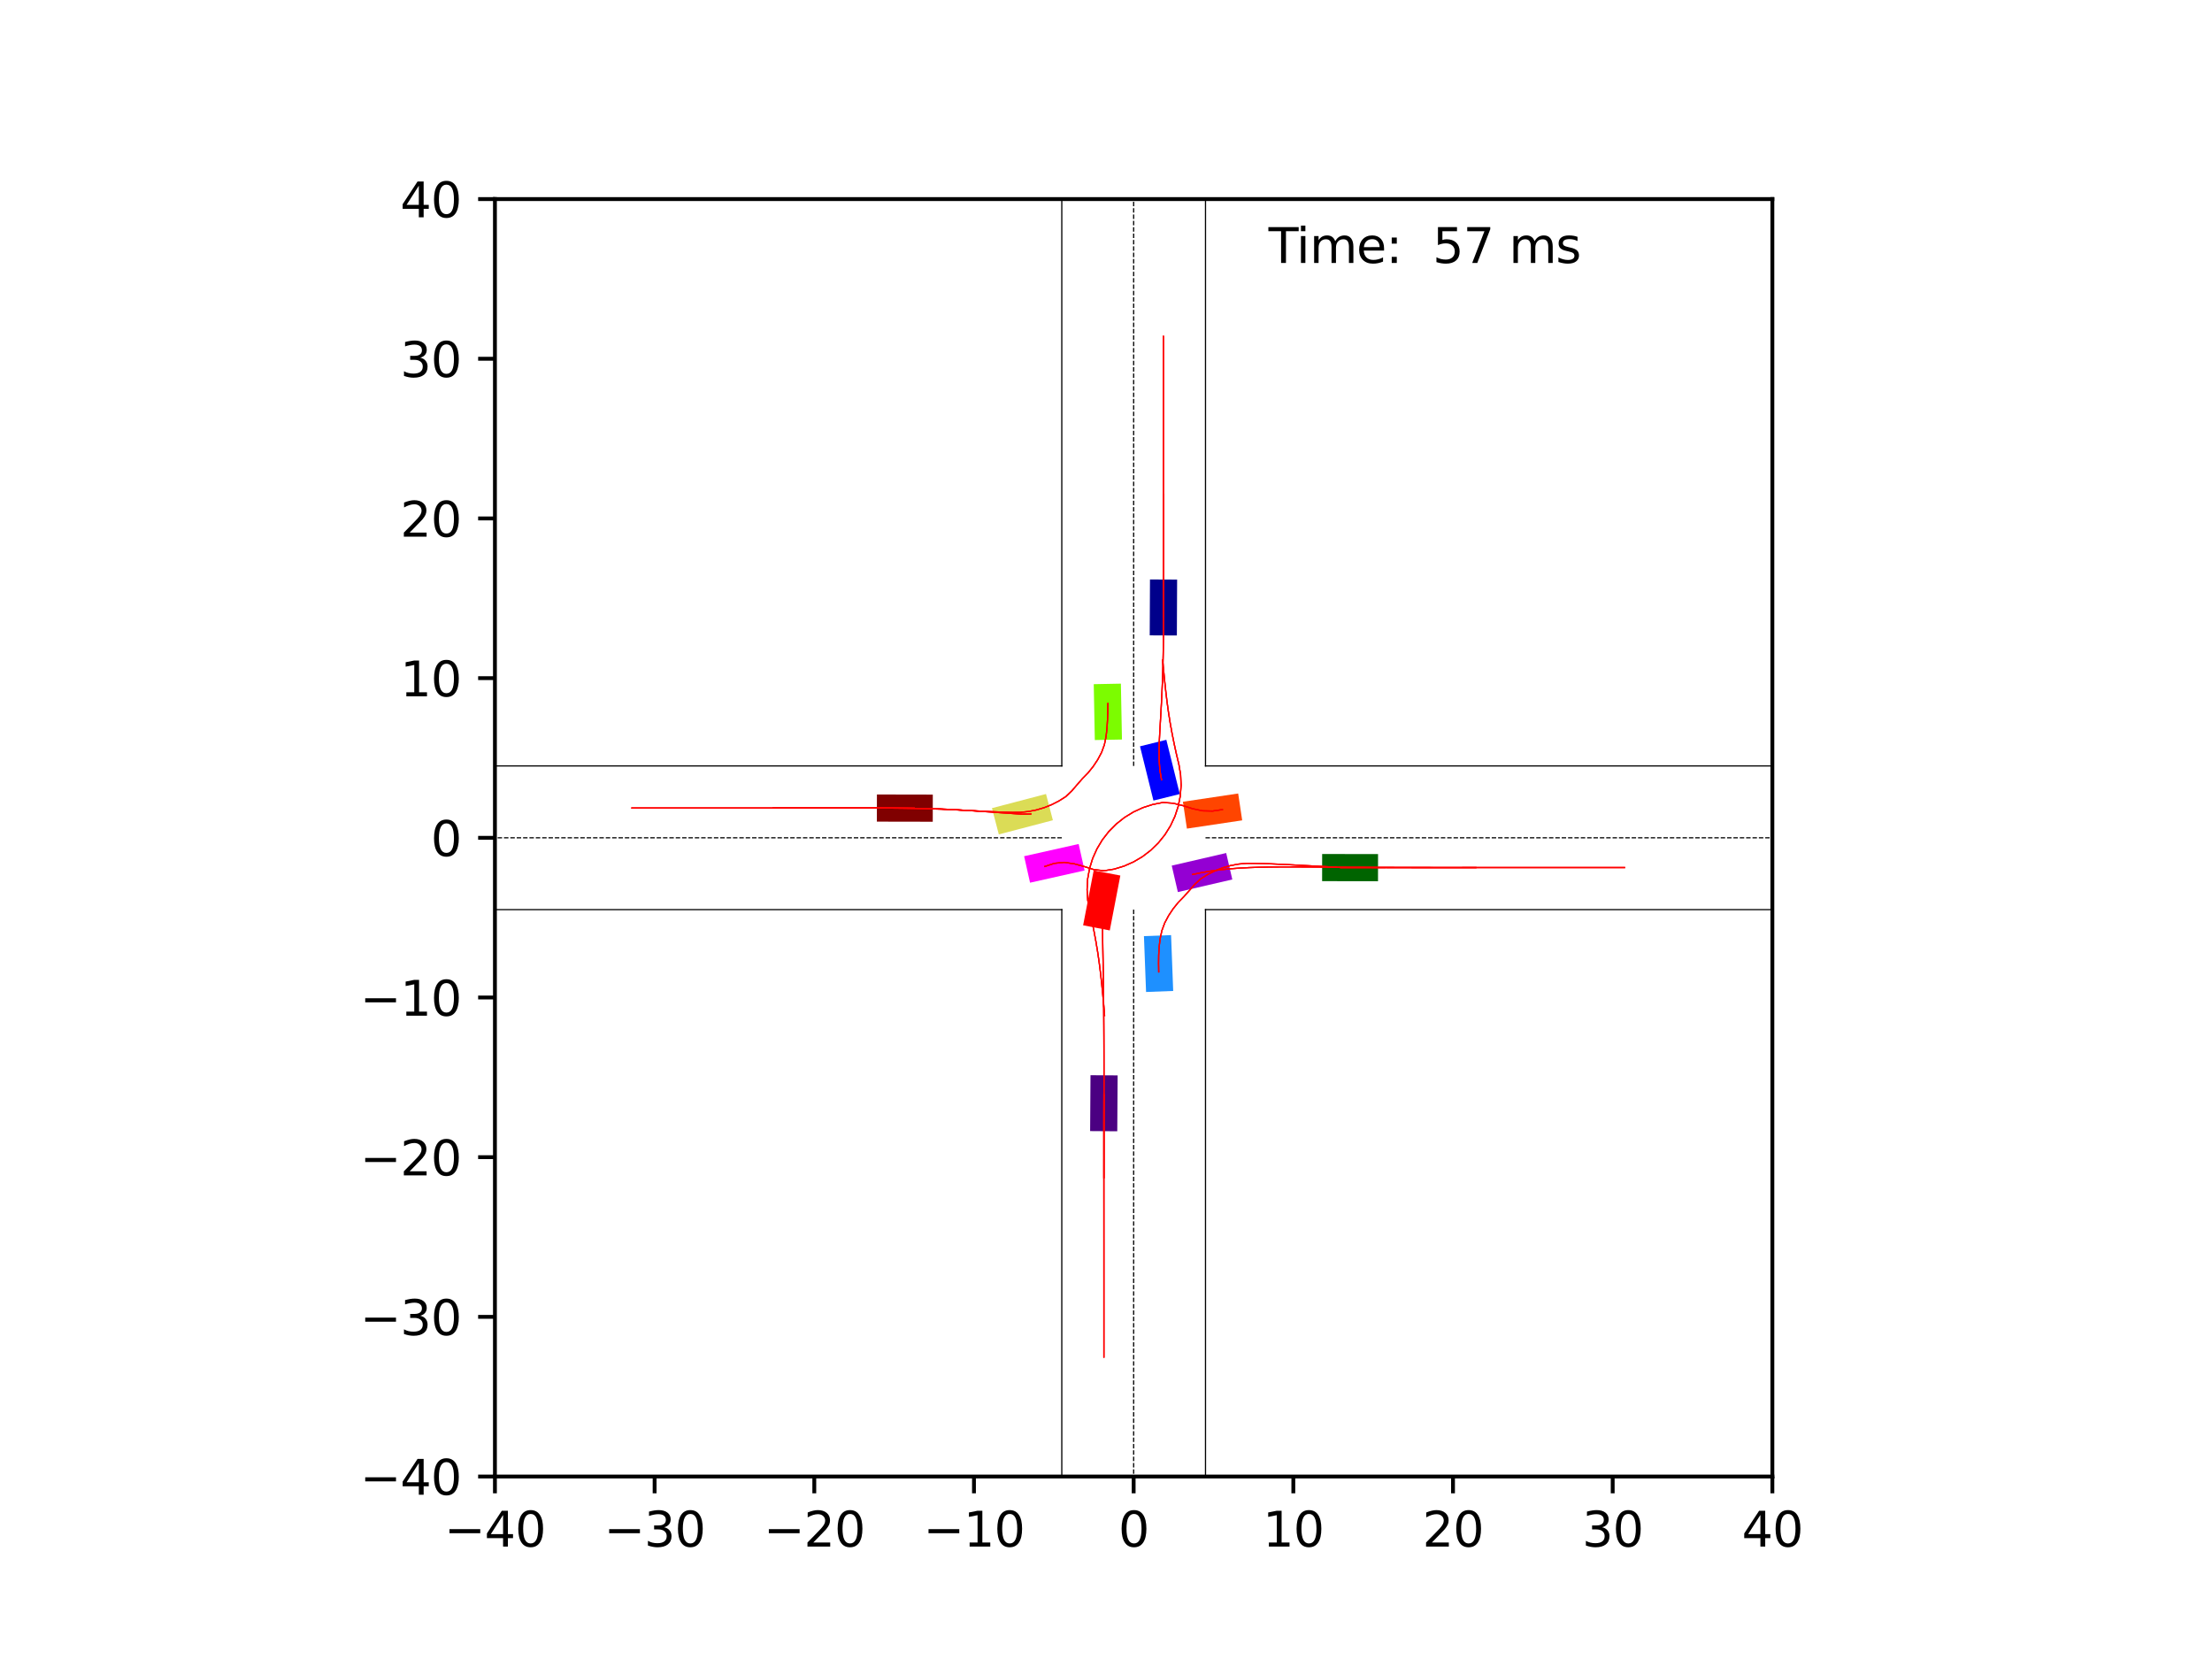 <?xml version="1.0" encoding="utf-8" standalone="no"?>
<!DOCTYPE svg PUBLIC "-//W3C//DTD SVG 1.1//EN"
  "http://www.w3.org/Graphics/SVG/1.1/DTD/svg11.dtd">
<svg xmlns:xlink="http://www.w3.org/1999/xlink" width="460.8pt" height="345.6pt" viewBox="0 0 460.8 345.6" xmlns="http://www.w3.org/2000/svg" version="1.1">
 <defs>
  <style type="text/css">*{stroke-linejoin: round; stroke-linecap: butt}</style>
 </defs>
 <g id="figure_1">
  <g id="patch_1">
   <path d="M 0 345.6 
L 460.8 345.6 
L 460.8 0 
L 0 0 
z
" style="fill: #ffffff"/>
  </g>
  <g id="axes_1">
   <g id="patch_2">
    <path d="M 103.104 307.584 
L 369.216 307.584 
L 369.216 41.472 
L 103.104 41.472 
z
" style="fill: #ffffff"/>
   </g>
   <g id="patch_3">
    <path d="M 245.163 132.383 
L 245.216 120.741 
L 239.561 120.715 
L 239.508 132.357 
z
" clip-path="url(#pea84154cb0)" style="fill: #00008b"/>
   </g>
   <g id="patch_4">
    <path d="M 194.32 165.528 
L 182.678 165.506 
L 182.667 171.161 
L 194.309 171.183 
z
" clip-path="url(#pea84154cb0)" style="fill: #800000"/>
   </g>
   <g id="patch_5">
    <path d="M 275.42 183.56 
L 287.063 183.577 
L 287.071 177.922 
L 275.429 177.905 
z
" clip-path="url(#pea84154cb0)" style="fill: #006400"/>
   </g>
   <g id="patch_6">
    <path d="M 227.171 223.984 
L 227.092 235.626 
L 232.747 235.664 
L 232.826 224.022 
z
" clip-path="url(#pea84154cb0)" style="fill: #4b0082"/>
   </g>
   <g id="patch_7">
    <path d="M 245.771 165.414 
L 242.971 154.113 
L 237.482 155.473 
L 240.282 166.774 
z
" clip-path="url(#pea84154cb0)" style="fill: #0000ff"/>
   </g>
   <g id="patch_8">
    <path d="M 227.835 181.324 
L 225.635 192.756 
L 231.188 193.825 
L 233.388 182.392 
z
" clip-path="url(#pea84154cb0)" style="fill: #ff0000"/>
   </g>
   <g id="patch_9">
    <path d="M 217.902 165.402 
L 206.64 168.352 
L 208.073 173.823 
L 219.336 170.872 
z
" clip-path="url(#pea84154cb0)" style="fill: #dbdc56"/>
   </g>
   <g id="patch_10">
    <path d="M 245.369 185.834 
L 256.712 183.209 
L 255.437 177.7 
L 244.094 180.324 
z
" clip-path="url(#pea84154cb0)" style="fill: #9400d3"/>
   </g>
   <g id="patch_11">
    <path d="M 244.398 206.433 
L 243.956 194.799 
L 238.305 195.013 
L 238.747 206.647 
z
" clip-path="url(#pea84154cb0)" style="fill: #1e90ff"/>
   </g>
   <g id="patch_12">
    <path d="M 257.935 165.3 
L 246.42 167.023 
L 247.257 172.615 
L 258.771 170.892 
z
" clip-path="url(#pea84154cb0)" style="fill: #ff4500"/>
   </g>
   <g id="patch_13">
    <path d="M 227.846 142.526 
L 228.072 154.166 
L 233.726 154.056 
L 233.5 142.416 
z
" clip-path="url(#pea84154cb0)" style="fill: #7cfc00"/>
   </g>
   <g id="patch_14">
    <path d="M 214.579 183.882 
L 225.939 181.336 
L 224.702 175.818 
L 213.342 178.364 
z
" clip-path="url(#pea84154cb0)" style="fill: #ff00ff"/>
   </g>
   <g id="matplotlib.axis_1">
    <g id="xtick_1">
     <g id="line2d_1">
      <defs>
       <path id="ma7b3a22cb3" d="M 0 0 
L 0 3.5 
" style="stroke: #000000; stroke-width: 0.8"/>
      </defs>
      <g>
       <use xlink:href="#ma7b3a22cb3" x="103.104" y="307.584" style="stroke: #000000; stroke-width: 0.8"/>
      </g>
     </g>
     <g id="text_1">
      <!-- −40 -->
      <g transform="translate(92.552 322.182) scale(0.1 -0.1)">
       <defs>
        <path id="DejaVuSans-2212" d="M 678 2272 
L 4684 2272 
L 4684 1741 
L 678 1741 
L 678 2272 
z
" transform="scale(0.016)"/>
        <path id="DejaVuSans-34" d="M 2419 4116 
L 825 1625 
L 2419 1625 
L 2419 4116 
z
M 2253 4666 
L 3047 4666 
L 3047 1625 
L 3713 1625 
L 3713 1100 
L 3047 1100 
L 3047 0 
L 2419 0 
L 2419 1100 
L 313 1100 
L 313 1709 
L 2253 4666 
z
" transform="scale(0.016)"/>
        <path id="DejaVuSans-30" d="M 2034 4250 
Q 1547 4250 1301 3770 
Q 1056 3291 1056 2328 
Q 1056 1369 1301 889 
Q 1547 409 2034 409 
Q 2525 409 2770 889 
Q 3016 1369 3016 2328 
Q 3016 3291 2770 3770 
Q 2525 4250 2034 4250 
z
M 2034 4750 
Q 2819 4750 3233 4129 
Q 3647 3509 3647 2328 
Q 3647 1150 3233 529 
Q 2819 -91 2034 -91 
Q 1250 -91 836 529 
Q 422 1150 422 2328 
Q 422 3509 836 4129 
Q 1250 4750 2034 4750 
z
" transform="scale(0.016)"/>
       </defs>
       <use xlink:href="#DejaVuSans-2212"/>
       <use xlink:href="#DejaVuSans-34" x="83.789"/>
       <use xlink:href="#DejaVuSans-30" x="147.412"/>
      </g>
     </g>
    </g>
    <g id="xtick_2">
     <g id="line2d_2">
      <g>
       <use xlink:href="#ma7b3a22cb3" x="136.368" y="307.584" style="stroke: #000000; stroke-width: 0.8"/>
      </g>
     </g>
     <g id="text_2">
      <!-- −30 -->
      <g transform="translate(125.816 322.182) scale(0.1 -0.1)">
       <defs>
        <path id="DejaVuSans-33" d="M 2597 2516 
Q 3050 2419 3304 2112 
Q 3559 1806 3559 1356 
Q 3559 666 3084 287 
Q 2609 -91 1734 -91 
Q 1441 -91 1130 -33 
Q 819 25 488 141 
L 488 750 
Q 750 597 1062 519 
Q 1375 441 1716 441 
Q 2309 441 2620 675 
Q 2931 909 2931 1356 
Q 2931 1769 2642 2001 
Q 2353 2234 1838 2234 
L 1294 2234 
L 1294 2753 
L 1863 2753 
Q 2328 2753 2575 2939 
Q 2822 3125 2822 3475 
Q 2822 3834 2567 4026 
Q 2313 4219 1838 4219 
Q 1578 4219 1281 4162 
Q 984 4106 628 3988 
L 628 4550 
Q 988 4650 1302 4700 
Q 1616 4750 1894 4750 
Q 2613 4750 3031 4423 
Q 3450 4097 3450 3541 
Q 3450 3153 3228 2886 
Q 3006 2619 2597 2516 
z
" transform="scale(0.016)"/>
       </defs>
       <use xlink:href="#DejaVuSans-2212"/>
       <use xlink:href="#DejaVuSans-33" x="83.789"/>
       <use xlink:href="#DejaVuSans-30" x="147.412"/>
      </g>
     </g>
    </g>
    <g id="xtick_3">
     <g id="line2d_3">
      <g>
       <use xlink:href="#ma7b3a22cb3" x="169.632" y="307.584" style="stroke: #000000; stroke-width: 0.8"/>
      </g>
     </g>
     <g id="text_3">
      <!-- −20 -->
      <g transform="translate(159.08 322.182) scale(0.1 -0.1)">
       <defs>
        <path id="DejaVuSans-32" d="M 1228 531 
L 3431 531 
L 3431 0 
L 469 0 
L 469 531 
Q 828 903 1448 1529 
Q 2069 2156 2228 2338 
Q 2531 2678 2651 2914 
Q 2772 3150 2772 3378 
Q 2772 3750 2511 3984 
Q 2250 4219 1831 4219 
Q 1534 4219 1204 4116 
Q 875 4013 500 3803 
L 500 4441 
Q 881 4594 1212 4672 
Q 1544 4750 1819 4750 
Q 2544 4750 2975 4387 
Q 3406 4025 3406 3419 
Q 3406 3131 3298 2873 
Q 3191 2616 2906 2266 
Q 2828 2175 2409 1742 
Q 1991 1309 1228 531 
z
" transform="scale(0.016)"/>
       </defs>
       <use xlink:href="#DejaVuSans-2212"/>
       <use xlink:href="#DejaVuSans-32" x="83.789"/>
       <use xlink:href="#DejaVuSans-30" x="147.412"/>
      </g>
     </g>
    </g>
    <g id="xtick_4">
     <g id="line2d_4">
      <g>
       <use xlink:href="#ma7b3a22cb3" x="202.896" y="307.584" style="stroke: #000000; stroke-width: 0.8"/>
      </g>
     </g>
     <g id="text_4">
      <!-- −10 -->
      <g transform="translate(192.344 322.182) scale(0.1 -0.1)">
       <defs>
        <path id="DejaVuSans-31" d="M 794 531 
L 1825 531 
L 1825 4091 
L 703 3866 
L 703 4441 
L 1819 4666 
L 2450 4666 
L 2450 531 
L 3481 531 
L 3481 0 
L 794 0 
L 794 531 
z
" transform="scale(0.016)"/>
       </defs>
       <use xlink:href="#DejaVuSans-2212"/>
       <use xlink:href="#DejaVuSans-31" x="83.789"/>
       <use xlink:href="#DejaVuSans-30" x="147.412"/>
      </g>
     </g>
    </g>
    <g id="xtick_5">
     <g id="line2d_5">
      <g>
       <use xlink:href="#ma7b3a22cb3" x="236.16" y="307.584" style="stroke: #000000; stroke-width: 0.8"/>
      </g>
     </g>
     <g id="text_5">
      <!-- 0 -->
      <g transform="translate(232.979 322.182) scale(0.1 -0.1)">
       <use xlink:href="#DejaVuSans-30"/>
      </g>
     </g>
    </g>
    <g id="xtick_6">
     <g id="line2d_6">
      <g>
       <use xlink:href="#ma7b3a22cb3" x="269.424" y="307.584" style="stroke: #000000; stroke-width: 0.8"/>
      </g>
     </g>
     <g id="text_6">
      <!-- 10 -->
      <g transform="translate(263.062 322.182) scale(0.1 -0.1)">
       <use xlink:href="#DejaVuSans-31"/>
       <use xlink:href="#DejaVuSans-30" x="63.623"/>
      </g>
     </g>
    </g>
    <g id="xtick_7">
     <g id="line2d_7">
      <g>
       <use xlink:href="#ma7b3a22cb3" x="302.688" y="307.584" style="stroke: #000000; stroke-width: 0.8"/>
      </g>
     </g>
     <g id="text_7">
      <!-- 20 -->
      <g transform="translate(296.325 322.182) scale(0.1 -0.1)">
       <use xlink:href="#DejaVuSans-32"/>
       <use xlink:href="#DejaVuSans-30" x="63.623"/>
      </g>
     </g>
    </g>
    <g id="xtick_8">
     <g id="line2d_8">
      <g>
       <use xlink:href="#ma7b3a22cb3" x="335.952" y="307.584" style="stroke: #000000; stroke-width: 0.8"/>
      </g>
     </g>
     <g id="text_8">
      <!-- 30 -->
      <g transform="translate(329.589 322.182) scale(0.1 -0.1)">
       <use xlink:href="#DejaVuSans-33"/>
       <use xlink:href="#DejaVuSans-30" x="63.623"/>
      </g>
     </g>
    </g>
    <g id="xtick_9">
     <g id="line2d_9">
      <g>
       <use xlink:href="#ma7b3a22cb3" x="369.216" y="307.584" style="stroke: #000000; stroke-width: 0.8"/>
      </g>
     </g>
     <g id="text_9">
      <!-- 40 -->
      <g transform="translate(362.853 322.182) scale(0.1 -0.1)">
       <use xlink:href="#DejaVuSans-34"/>
       <use xlink:href="#DejaVuSans-30" x="63.623"/>
      </g>
     </g>
    </g>
   </g>
   <g id="matplotlib.axis_2">
    <g id="ytick_1">
     <g id="line2d_10">
      <defs>
       <path id="m116e6a9f5c" d="M 0 0 
L -3.5 0 
" style="stroke: #000000; stroke-width: 0.8"/>
      </defs>
      <g>
       <use xlink:href="#m116e6a9f5c" x="103.104" y="307.584" style="stroke: #000000; stroke-width: 0.8"/>
      </g>
     </g>
     <g id="text_10">
      <!-- −40 -->
      <g transform="translate(74.999 311.383) scale(0.1 -0.1)">
       <use xlink:href="#DejaVuSans-2212"/>
       <use xlink:href="#DejaVuSans-34" x="83.789"/>
       <use xlink:href="#DejaVuSans-30" x="147.412"/>
      </g>
     </g>
    </g>
    <g id="ytick_2">
     <g id="line2d_11">
      <g>
       <use xlink:href="#m116e6a9f5c" x="103.104" y="274.32" style="stroke: #000000; stroke-width: 0.8"/>
      </g>
     </g>
     <g id="text_11">
      <!-- −30 -->
      <g transform="translate(74.999 278.119) scale(0.1 -0.1)">
       <use xlink:href="#DejaVuSans-2212"/>
       <use xlink:href="#DejaVuSans-33" x="83.789"/>
       <use xlink:href="#DejaVuSans-30" x="147.412"/>
      </g>
     </g>
    </g>
    <g id="ytick_3">
     <g id="line2d_12">
      <g>
       <use xlink:href="#m116e6a9f5c" x="103.104" y="241.056" style="stroke: #000000; stroke-width: 0.8"/>
      </g>
     </g>
     <g id="text_12">
      <!-- −20 -->
      <g transform="translate(74.999 244.855) scale(0.1 -0.1)">
       <use xlink:href="#DejaVuSans-2212"/>
       <use xlink:href="#DejaVuSans-32" x="83.789"/>
       <use xlink:href="#DejaVuSans-30" x="147.412"/>
      </g>
     </g>
    </g>
    <g id="ytick_4">
     <g id="line2d_13">
      <g>
       <use xlink:href="#m116e6a9f5c" x="103.104" y="207.792" style="stroke: #000000; stroke-width: 0.8"/>
      </g>
     </g>
     <g id="text_13">
      <!-- −10 -->
      <g transform="translate(74.999 211.591) scale(0.1 -0.1)">
       <use xlink:href="#DejaVuSans-2212"/>
       <use xlink:href="#DejaVuSans-31" x="83.789"/>
       <use xlink:href="#DejaVuSans-30" x="147.412"/>
      </g>
     </g>
    </g>
    <g id="ytick_5">
     <g id="line2d_14">
      <g>
       <use xlink:href="#m116e6a9f5c" x="103.104" y="174.528" style="stroke: #000000; stroke-width: 0.8"/>
      </g>
     </g>
     <g id="text_14">
      <!-- 0 -->
      <g transform="translate(89.742 178.327) scale(0.1 -0.1)">
       <use xlink:href="#DejaVuSans-30"/>
      </g>
     </g>
    </g>
    <g id="ytick_6">
     <g id="line2d_15">
      <g>
       <use xlink:href="#m116e6a9f5c" x="103.104" y="141.264" style="stroke: #000000; stroke-width: 0.8"/>
      </g>
     </g>
     <g id="text_15">
      <!-- 10 -->
      <g transform="translate(83.379 145.063) scale(0.1 -0.1)">
       <use xlink:href="#DejaVuSans-31"/>
       <use xlink:href="#DejaVuSans-30" x="63.623"/>
      </g>
     </g>
    </g>
    <g id="ytick_7">
     <g id="line2d_16">
      <g>
       <use xlink:href="#m116e6a9f5c" x="103.104" y="108" style="stroke: #000000; stroke-width: 0.8"/>
      </g>
     </g>
     <g id="text_16">
      <!-- 20 -->
      <g transform="translate(83.379 111.799) scale(0.1 -0.1)">
       <use xlink:href="#DejaVuSans-32"/>
       <use xlink:href="#DejaVuSans-30" x="63.623"/>
      </g>
     </g>
    </g>
    <g id="ytick_8">
     <g id="line2d_17">
      <g>
       <use xlink:href="#m116e6a9f5c" x="103.104" y="74.736" style="stroke: #000000; stroke-width: 0.8"/>
      </g>
     </g>
     <g id="text_17">
      <!-- 30 -->
      <g transform="translate(83.379 78.535) scale(0.1 -0.1)">
       <use xlink:href="#DejaVuSans-33"/>
       <use xlink:href="#DejaVuSans-30" x="63.623"/>
      </g>
     </g>
    </g>
    <g id="ytick_9">
     <g id="line2d_18">
      <g>
       <use xlink:href="#m116e6a9f5c" x="103.104" y="41.472" style="stroke: #000000; stroke-width: 0.8"/>
      </g>
     </g>
     <g id="text_18">
      <!-- 40 -->
      <g transform="translate(83.379 45.271) scale(0.1 -0.1)">
       <use xlink:href="#DejaVuSans-34"/>
       <use xlink:href="#DejaVuSans-30" x="63.623"/>
      </g>
     </g>
    </g>
   </g>
   <g id="line2d_19">
    <path d="M 251.129 346.6 
L 251.129 189.497 
" clip-path="url(#pea84154cb0)" style="fill: none; stroke: #000000; stroke-width: 0.25; stroke-linecap: square"/>
   </g>
   <g id="line2d_20">
    <path d="M 251.129 189.497 
L 417.449 189.497 
" clip-path="url(#pea84154cb0)" style="fill: none; stroke: #000000; stroke-width: 0.25; stroke-linecap: square"/>
   </g>
   <g id="line2d_21">
    <path d="M 417.449 159.559 
L 251.129 159.559 
" clip-path="url(#pea84154cb0)" style="fill: none; stroke: #000000; stroke-width: 0.25; stroke-linecap: square"/>
   </g>
   <g id="line2d_22">
    <path d="M 251.129 159.559 
L 251.129 -1 
" clip-path="url(#pea84154cb0)" style="fill: none; stroke: #000000; stroke-width: 0.25; stroke-linecap: square"/>
   </g>
   <g id="line2d_23">
    <path d="M 221.191 -1 
L 221.191 159.559 
" clip-path="url(#pea84154cb0)" style="fill: none; stroke: #000000; stroke-width: 0.25; stroke-linecap: square"/>
   </g>
   <g id="line2d_24">
    <path d="M 221.191 159.559 
L 54.871 159.559 
" clip-path="url(#pea84154cb0)" style="fill: none; stroke: #000000; stroke-width: 0.25; stroke-linecap: square"/>
   </g>
   <g id="line2d_25">
    <path d="M 54.871 189.497 
L 221.191 189.497 
" clip-path="url(#pea84154cb0)" style="fill: none; stroke: #000000; stroke-width: 0.25; stroke-linecap: square"/>
   </g>
   <g id="line2d_26">
    <path d="M 221.191 189.497 
L 221.191 346.6 
" clip-path="url(#pea84154cb0)" style="fill: none; stroke: #000000; stroke-width: 0.25; stroke-linecap: square"/>
   </g>
   <g id="line2d_27">
    <path d="M 251.129 174.528 
L 417.449 174.528 
" clip-path="url(#pea84154cb0)" style="fill: none; stroke-dasharray: 0.925,0.4; stroke-dashoffset: 0; stroke: #000000; stroke-width: 0.25"/>
   </g>
   <g id="line2d_28">
    <path d="M 236.16 159.559 
L 236.16 -1 
" clip-path="url(#pea84154cb0)" style="fill: none; stroke-dasharray: 0.925,0.4; stroke-dashoffset: 0; stroke: #000000; stroke-width: 0.25"/>
   </g>
   <g id="line2d_29">
    <path d="M 221.191 174.528 
L 54.871 174.528 
" clip-path="url(#pea84154cb0)" style="fill: none; stroke-dasharray: 0.925,0.4; stroke-dashoffset: 0; stroke: #000000; stroke-width: 0.25"/>
   </g>
   <g id="line2d_30">
    <path d="M 236.16 189.497 
L 236.16 346.6 
" clip-path="url(#pea84154cb0)" style="fill: none; stroke-dasharray: 0.925,0.4; stroke-dashoffset: 0; stroke: #000000; stroke-width: 0.25"/>
   </g>
   <g id="line2d_31">
    <path d="M 242.358 128.502 
L 242.362 126.549 
L 242.365 124.597 
L 242.367 122.646 
L 242.367 120.695 
L 242.367 118.746 
L 242.367 116.797 
L 242.366 114.848 
L 242.366 112.9 
L 242.365 110.952 
L 242.364 109.005 
L 242.363 107.058 
L 242.363 105.111 
L 242.362 103.164 
L 242.362 101.217 
L 242.361 99.271 
L 242.361 97.324 
L 242.361 95.377 
L 242.36 93.431 
L 242.36 91.484 
L 242.36 89.538 
L 242.36 87.591 
L 242.36 85.644 
L 242.36 83.697 
L 242.36 81.75 
L 242.36 79.803 
L 242.36 77.857 
L 242.36 75.91 
L 242.36 73.963 
L 242.36 72.016 
L 242.36 70.069 
" clip-path="url(#pea84154cb0)" style="fill: none; stroke: #ff0000; stroke-opacity: 0.2; stroke-width: 0.25; stroke-linecap: square"/>
   </g>
   <g id="line2d_32">
    <path d="M 242.358 128.502 
L 242.362 126.549 
L 242.365 124.597 
L 242.367 122.646 
L 242.367 120.695 
L 242.367 118.746 
L 242.367 116.797 
L 242.366 114.848 
L 242.365 112.9 
L 242.365 110.953 
L 242.364 109.006 
L 242.363 107.059 
L 242.363 105.112 
L 242.362 103.165 
L 242.362 101.219 
L 242.361 99.272 
L 242.361 97.326 
L 242.361 95.379 
L 242.36 93.433 
L 242.36 91.487 
L 242.36 89.54 
L 242.36 87.594 
L 242.36 85.647 
L 242.36 83.701 
L 242.36 81.754 
L 242.36 79.808 
L 242.36 77.861 
L 242.36 75.914 
L 242.36 73.968 
L 242.36 72.021 
L 242.36 70.075 
" clip-path="url(#pea84154cb0)" style="fill: none; stroke: #ff0000; stroke-opacity: 0.4; stroke-width: 0.25; stroke-linecap: square"/>
   </g>
   <g id="line2d_33">
    <path d="M 242.358 128.502 
L 242.362 126.549 
L 242.365 124.597 
L 242.366 122.646 
L 242.367 120.695 
L 242.367 118.746 
L 242.367 116.797 
L 242.366 114.848 
L 242.365 112.9 
L 242.365 110.953 
L 242.364 109.005 
L 242.363 107.058 
L 242.363 105.111 
L 242.362 103.165 
L 242.362 101.218 
L 242.361 99.271 
L 242.361 97.325 
L 242.361 95.378 
L 242.36 93.432 
L 242.36 91.485 
L 242.36 89.539 
L 242.36 87.592 
L 242.36 85.645 
L 242.36 83.699 
L 242.36 81.752 
L 242.36 79.805 
L 242.36 77.859 
L 242.36 75.912 
L 242.36 73.965 
L 242.36 72.018 
L 242.36 70.071 
" clip-path="url(#pea84154cb0)" style="fill: none; stroke: #ff0000; stroke-opacity: 0.6; stroke-width: 0.25; stroke-linecap: square"/>
   </g>
   <g id="line2d_34">
    <path d="M 242.358 128.502 
L 242.362 126.549 
L 242.365 124.597 
L 242.366 122.646 
L 242.367 120.695 
L 242.367 118.746 
L 242.367 116.797 
L 242.366 114.848 
L 242.365 112.9 
L 242.365 110.953 
L 242.364 109.006 
L 242.363 107.058 
L 242.363 105.112 
L 242.362 103.165 
L 242.362 101.218 
L 242.361 99.272 
L 242.361 97.325 
L 242.361 95.379 
L 242.36 93.432 
L 242.36 91.486 
L 242.36 89.54 
L 242.36 87.593 
L 242.36 85.647 
L 242.36 83.7 
L 242.36 81.753 
L 242.36 79.807 
L 242.36 77.86 
L 242.36 75.913 
L 242.36 73.967 
L 242.36 72.02 
L 242.36 70.073 
" clip-path="url(#pea84154cb0)" style="fill: none; stroke: #ff0000; stroke-opacity: 0.8; stroke-width: 0.25; stroke-linecap: square"/>
   </g>
   <g id="line2d_35">
    <path d="M 242.358 128.502 
L 242.362 126.549 
L 242.365 124.597 
L 242.366 122.646 
L 242.367 120.695 
L 242.367 118.746 
L 242.367 116.797 
L 242.366 114.848 
L 242.365 112.9 
L 242.365 110.953 
L 242.364 109.005 
L 242.363 107.058 
L 242.363 105.111 
L 242.362 103.165 
L 242.362 101.218 
L 242.361 99.272 
L 242.361 97.325 
L 242.361 95.379 
L 242.36 93.432 
L 242.36 91.486 
L 242.36 89.539 
L 242.36 87.593 
L 242.36 85.646 
L 242.36 83.699 
L 242.36 81.753 
L 242.36 79.806 
L 242.36 77.859 
L 242.36 75.912 
L 242.36 73.966 
L 242.36 72.019 
L 242.36 70.072 
" clip-path="url(#pea84154cb0)" style="fill: none; stroke: #ff0000; stroke-width: 0.25; stroke-linecap: square"/>
   </g>
   <g id="line2d_36">
    <path d="M 190.464 168.349 
L 188.493 168.345 
L 186.524 168.34 
L 184.556 168.337 
L 182.589 168.334 
L 180.623 168.332 
L 178.657 168.33 
L 176.693 168.329 
L 174.729 168.328 
L 172.766 168.327 
L 170.804 168.327 
L 168.842 168.327 
L 166.881 168.327 
L 164.921 168.327 
L 162.961 168.327 
L 161.002 168.327 
L 159.043 168.327 
L 157.084 168.327 
L 155.126 168.327 
L 153.167 168.327 
L 151.21 168.327 
L 149.252 168.327 
L 147.295 168.328 
L 145.338 168.328 
L 143.381 168.328 
L 141.424 168.328 
L 139.467 168.328 
L 137.51 168.328 
L 135.554 168.328 
L 133.597 168.328 
L 131.64 168.328 
" clip-path="url(#pea84154cb0)" style="fill: none; stroke: #ff0000; stroke-opacity: 0.2; stroke-width: 0.25; stroke-linecap: square"/>
   </g>
   <g id="line2d_37">
    <path d="M 190.464 168.349 
L 188.493 168.345 
L 186.524 168.34 
L 184.556 168.337 
L 182.589 168.334 
L 180.623 168.332 
L 178.657 168.33 
L 176.693 168.329 
L 174.729 168.328 
L 172.766 168.327 
L 170.804 168.327 
L 168.842 168.327 
L 166.881 168.327 
L 164.921 168.327 
L 162.961 168.327 
L 161.001 168.327 
L 159.042 168.327 
L 157.083 168.327 
L 155.125 168.327 
L 153.167 168.327 
L 151.209 168.327 
L 149.251 168.327 
L 147.294 168.328 
L 145.336 168.328 
L 143.379 168.328 
L 141.422 168.328 
L 139.465 168.328 
L 137.508 168.328 
L 135.551 168.328 
L 133.595 168.328 
L 131.638 168.328 
" clip-path="url(#pea84154cb0)" style="fill: none; stroke: #ff0000; stroke-opacity: 0.4; stroke-width: 0.25; stroke-linecap: square"/>
   </g>
   <g id="line2d_38">
    <path d="M 190.464 168.349 
L 188.493 168.345 
L 186.524 168.34 
L 184.556 168.337 
L 182.589 168.334 
L 180.623 168.332 
L 178.657 168.33 
L 176.693 168.329 
L 174.729 168.328 
L 172.766 168.327 
L 170.804 168.327 
L 168.842 168.327 
L 166.881 168.327 
L 164.921 168.327 
L 162.961 168.327 
L 161.001 168.327 
L 159.042 168.327 
L 157.084 168.327 
L 155.125 168.327 
L 153.167 168.327 
L 151.209 168.327 
L 149.252 168.327 
L 147.294 168.328 
L 145.337 168.328 
L 143.38 168.328 
L 141.423 168.328 
L 139.466 168.328 
L 137.509 168.328 
L 135.553 168.328 
L 133.596 168.328 
L 131.639 168.328 
" clip-path="url(#pea84154cb0)" style="fill: none; stroke: #ff0000; stroke-opacity: 0.6; stroke-width: 0.25; stroke-linecap: square"/>
   </g>
   <g id="line2d_39">
    <path d="M 190.464 168.349 
L 188.493 168.345 
L 186.524 168.34 
L 184.556 168.337 
L 182.589 168.334 
L 180.623 168.332 
L 178.657 168.33 
L 176.693 168.329 
L 174.729 168.328 
L 172.766 168.327 
L 170.804 168.327 
L 168.842 168.327 
L 166.881 168.327 
L 164.921 168.327 
L 162.961 168.327 
L 161.001 168.327 
L 159.042 168.327 
L 157.083 168.327 
L 155.125 168.327 
L 153.167 168.327 
L 151.209 168.327 
L 149.251 168.327 
L 147.294 168.328 
L 145.337 168.328 
L 143.379 168.328 
L 141.422 168.328 
L 139.466 168.328 
L 137.509 168.328 
L 135.552 168.328 
L 133.595 168.328 
L 131.638 168.328 
" clip-path="url(#pea84154cb0)" style="fill: none; stroke: #ff0000; stroke-opacity: 0.8; stroke-width: 0.25; stroke-linecap: square"/>
   </g>
   <g id="line2d_40">
    <path d="M 190.464 168.349 
L 188.493 168.344 
L 186.524 168.34 
L 184.556 168.337 
L 182.589 168.334 
L 180.623 168.332 
L 178.657 168.33 
L 176.693 168.329 
L 174.729 168.328 
L 172.766 168.327 
L 170.804 168.327 
L 168.842 168.327 
L 166.881 168.327 
L 164.921 168.327 
L 162.961 168.327 
L 161.001 168.327 
L 159.042 168.327 
L 157.083 168.327 
L 155.125 168.327 
L 153.167 168.327 
L 151.209 168.327 
L 149.252 168.327 
L 147.294 168.328 
L 145.337 168.328 
L 143.38 168.328 
L 141.423 168.328 
L 139.466 168.328 
L 137.509 168.328 
L 135.552 168.328 
L 133.596 168.328 
L 131.639 168.328 
" clip-path="url(#pea84154cb0)" style="fill: none; stroke: #ff0000; stroke-width: 0.25; stroke-linecap: square"/>
   </g>
   <g id="line2d_41">
    <path d="M 279.268 180.743 
L 281.246 180.742 
L 283.222 180.74 
L 285.197 180.739 
L 287.171 180.737 
L 289.144 180.736 
L 291.117 180.734 
L 293.09 180.733 
L 295.061 180.731 
L 297.033 180.731 
L 299.004 180.73 
L 300.975 180.729 
L 302.946 180.729 
L 304.916 180.728 
L 306.887 180.728 
L 308.857 180.728 
L 310.828 180.728 
L 312.799 180.728 
L 314.769 180.728 
L 316.74 180.728 
L 318.711 180.728 
L 320.682 180.728 
L 322.652 180.728 
L 324.623 180.728 
L 326.594 180.728 
L 328.566 180.728 
L 330.537 180.728 
L 332.508 180.728 
L 334.479 180.728 
L 336.45 180.728 
L 338.422 180.728 
" clip-path="url(#pea84154cb0)" style="fill: none; stroke: #ff0000; stroke-opacity: 0.2; stroke-width: 0.25; stroke-linecap: square"/>
   </g>
   <g id="line2d_42">
    <path d="M 279.268 180.743 
L 281.246 180.742 
L 283.222 180.74 
L 285.197 180.739 
L 287.171 180.737 
L 289.144 180.735 
L 291.117 180.734 
L 293.089 180.733 
L 295.061 180.731 
L 297.032 180.731 
L 299.003 180.73 
L 300.974 180.729 
L 302.945 180.729 
L 304.915 180.728 
L 306.885 180.728 
L 308.856 180.728 
L 310.826 180.728 
L 312.796 180.728 
L 314.767 180.728 
L 316.737 180.728 
L 318.707 180.728 
L 320.678 180.728 
L 322.648 180.728 
L 324.619 180.728 
L 326.59 180.728 
L 328.56 180.728 
L 330.531 180.728 
L 332.502 180.728 
L 334.473 180.728 
L 336.443 180.728 
L 338.414 180.728 
" clip-path="url(#pea84154cb0)" style="fill: none; stroke: #ff0000; stroke-opacity: 0.4; stroke-width: 0.25; stroke-linecap: square"/>
   </g>
   <g id="line2d_43">
    <path d="M 279.268 180.743 
L 281.246 180.742 
L 283.222 180.74 
L 285.197 180.739 
L 287.171 180.737 
L 289.144 180.735 
L 291.117 180.734 
L 293.089 180.733 
L 295.061 180.731 
L 297.033 180.73 
L 299.004 180.73 
L 300.975 180.729 
L 302.945 180.729 
L 304.916 180.728 
L 306.886 180.728 
L 308.857 180.728 
L 310.827 180.728 
L 312.798 180.728 
L 314.768 180.728 
L 316.739 180.728 
L 318.709 180.728 
L 320.68 180.728 
L 322.651 180.728 
L 324.621 180.728 
L 326.592 180.728 
L 328.563 180.728 
L 330.534 180.728 
L 332.505 180.728 
L 334.476 180.728 
L 336.447 180.728 
L 338.418 180.728 
" clip-path="url(#pea84154cb0)" style="fill: none; stroke: #ff0000; stroke-opacity: 0.6; stroke-width: 0.25; stroke-linecap: square"/>
   </g>
   <g id="line2d_44">
    <path d="M 279.268 180.743 
L 281.246 180.741 
L 283.222 180.74 
L 285.197 180.739 
L 287.171 180.737 
L 289.144 180.735 
L 291.117 180.734 
L 293.089 180.733 
L 295.061 180.731 
L 297.032 180.73 
L 299.003 180.73 
L 300.974 180.729 
L 302.945 180.729 
L 304.915 180.728 
L 306.886 180.728 
L 308.856 180.728 
L 310.826 180.728 
L 312.797 180.728 
L 314.767 180.728 
L 316.738 180.728 
L 318.708 180.728 
L 320.679 180.728 
L 322.649 180.728 
L 324.62 180.728 
L 326.591 180.728 
L 328.562 180.728 
L 330.532 180.728 
L 332.503 180.728 
L 334.474 180.728 
L 336.445 180.728 
L 338.416 180.728 
" clip-path="url(#pea84154cb0)" style="fill: none; stroke: #ff0000; stroke-opacity: 0.8; stroke-width: 0.25; stroke-linecap: square"/>
   </g>
   <g id="line2d_45">
    <path d="M 279.268 180.743 
L 281.246 180.741 
L 283.222 180.74 
L 285.197 180.738 
L 287.171 180.737 
L 289.144 180.735 
L 291.117 180.734 
L 293.089 180.732 
L 295.061 180.731 
L 297.032 180.73 
L 299.004 180.73 
L 300.974 180.729 
L 302.945 180.729 
L 304.916 180.728 
L 306.886 180.728 
L 308.856 180.728 
L 310.827 180.728 
L 312.797 180.728 
L 314.768 180.728 
L 316.738 180.728 
L 318.709 180.728 
L 320.679 180.728 
L 322.65 180.728 
L 324.621 180.728 
L 326.592 180.728 
L 328.563 180.728 
L 330.533 180.728 
L 332.504 180.728 
L 334.475 180.728 
L 336.446 180.728 
L 338.417 180.728 
" clip-path="url(#pea84154cb0)" style="fill: none; stroke: #ff0000; stroke-width: 0.25; stroke-linecap: square"/>
   </g>
   <g id="line2d_46">
    <path d="M 229.963 228.021 
L 229.958 229.824 
L 229.954 231.629 
L 229.952 233.437 
L 229.951 235.247 
L 229.951 237.058 
L 229.951 238.872 
L 229.951 240.687 
L 229.952 242.504 
L 229.953 244.322 
L 229.954 246.142 
L 229.955 247.963 
L 229.956 249.786 
L 229.957 251.609 
L 229.957 253.434 
L 229.958 255.259 
L 229.958 257.086 
L 229.959 258.913 
L 229.959 260.741 
L 229.959 262.569 
L 229.959 264.399 
L 229.96 266.228 
L 229.96 268.058 
L 229.96 269.889 
L 229.96 271.72 
L 229.96 273.551 
L 229.96 275.382 
L 229.96 277.213 
L 229.96 279.045 
L 229.96 280.876 
L 229.96 282.708 
" clip-path="url(#pea84154cb0)" style="fill: none; stroke: #ff0000; stroke-opacity: 0.2; stroke-width: 0.25; stroke-linecap: square"/>
   </g>
   <g id="line2d_47">
    <path d="M 229.963 228.021 
L 229.958 229.824 
L 229.955 231.629 
L 229.952 233.437 
L 229.951 235.247 
L 229.951 237.058 
L 229.951 238.872 
L 229.952 240.687 
L 229.952 242.504 
L 229.953 244.322 
L 229.954 246.142 
L 229.955 247.963 
L 229.956 249.785 
L 229.957 251.608 
L 229.957 253.433 
L 229.958 255.258 
L 229.958 257.084 
L 229.959 258.911 
L 229.959 260.739 
L 229.959 262.567 
L 229.959 264.396 
L 229.96 266.226 
L 229.96 268.055 
L 229.96 269.885 
L 229.96 271.716 
L 229.96 273.546 
L 229.96 275.377 
L 229.96 277.208 
L 229.96 279.039 
L 229.96 280.87 
L 229.96 282.702 
" clip-path="url(#pea84154cb0)" style="fill: none; stroke: #ff0000; stroke-opacity: 0.4; stroke-width: 0.25; stroke-linecap: square"/>
   </g>
   <g id="line2d_48">
    <path d="M 229.963 228.021 
L 229.959 229.824 
L 229.955 231.629 
L 229.953 233.437 
L 229.951 235.247 
L 229.951 237.058 
L 229.951 238.872 
L 229.952 240.687 
L 229.952 242.504 
L 229.953 244.322 
L 229.954 246.142 
L 229.955 247.963 
L 229.956 249.785 
L 229.957 251.609 
L 229.957 253.433 
L 229.958 255.259 
L 229.958 257.085 
L 229.959 258.912 
L 229.959 260.74 
L 229.959 262.569 
L 229.959 264.398 
L 229.96 266.227 
L 229.96 268.057 
L 229.96 269.887 
L 229.96 271.718 
L 229.96 273.549 
L 229.96 275.38 
L 229.96 277.211 
L 229.96 279.042 
L 229.96 280.874 
L 229.96 282.705 
" clip-path="url(#pea84154cb0)" style="fill: none; stroke: #ff0000; stroke-opacity: 0.6; stroke-width: 0.25; stroke-linecap: square"/>
   </g>
   <g id="line2d_49">
    <path d="M 229.963 228.021 
L 229.959 229.824 
L 229.955 231.629 
L 229.953 233.437 
L 229.952 235.247 
L 229.951 237.058 
L 229.951 238.872 
L 229.952 240.687 
L 229.952 242.504 
L 229.953 244.322 
L 229.954 246.142 
L 229.955 247.963 
L 229.956 249.785 
L 229.957 251.609 
L 229.957 253.433 
L 229.958 255.258 
L 229.958 257.085 
L 229.959 258.912 
L 229.959 260.74 
L 229.959 262.568 
L 229.959 264.397 
L 229.96 266.226 
L 229.96 268.056 
L 229.96 269.886 
L 229.96 271.717 
L 229.96 273.547 
L 229.96 275.378 
L 229.96 277.209 
L 229.96 279.041 
L 229.96 280.872 
L 229.96 282.703 
" clip-path="url(#pea84154cb0)" style="fill: none; stroke: #ff0000; stroke-opacity: 0.8; stroke-width: 0.25; stroke-linecap: square"/>
   </g>
   <g id="line2d_50">
    <path d="M 229.963 228.021 
L 229.959 229.824 
L 229.955 231.629 
L 229.953 233.437 
L 229.952 235.247 
L 229.951 237.058 
L 229.951 238.872 
L 229.952 240.687 
L 229.952 242.504 
L 229.953 244.322 
L 229.954 246.142 
L 229.955 247.963 
L 229.956 249.785 
L 229.957 251.609 
L 229.957 253.433 
L 229.958 255.259 
L 229.958 257.085 
L 229.959 258.912 
L 229.959 260.74 
L 229.959 262.568 
L 229.959 264.397 
L 229.96 266.227 
L 229.96 268.057 
L 229.96 269.887 
L 229.96 271.717 
L 229.96 273.548 
L 229.96 275.379 
L 229.96 277.21 
L 229.96 279.042 
L 229.96 280.873 
L 229.96 282.704 
" clip-path="url(#pea84154cb0)" style="fill: none; stroke: #ff0000; stroke-width: 0.25; stroke-linecap: square"/>
   </g>
   <g id="line2d_51">
    <path d="M 241.969 162.454 
L 241.619 160.445 
L 241.475 158.415 
L 241.445 156.387 
L 241.505 154.365 
L 241.61 152.351 
L 241.726 150.343 
L 241.843 148.341 
L 241.953 146.342 
L 242.053 144.348 
L 242.138 142.358 
L 242.209 140.371 
L 242.266 138.387 
L 242.31 136.407 
L 242.343 134.429 
L 242.366 132.454 
L 242.381 130.482 
L 242.39 128.512 
L 242.395 126.544 
L 242.396 124.578 
L 242.395 122.613 
L 242.392 120.65 
L 242.388 118.689 
L 242.385 116.728 
L 242.381 114.768 
L 242.377 112.809 
L 242.373 110.851 
L 242.37 108.893 
L 242.367 106.935 
L 242.363 104.977 
L 242.36 103.019 
" clip-path="url(#pea84154cb0)" style="fill: none; stroke: #ff0000; stroke-opacity: 0.2; stroke-width: 0.25; stroke-linecap: square"/>
   </g>
   <g id="line2d_52">
    <path d="M 241.969 162.454 
L 241.621 160.445 
L 241.477 158.415 
L 241.447 156.387 
L 241.506 154.365 
L 241.612 152.351 
L 241.727 150.343 
L 241.844 148.34 
L 241.954 146.342 
L 242.053 144.348 
L 242.138 142.358 
L 242.209 140.371 
L 242.266 138.387 
L 242.309 136.406 
L 242.342 134.429 
L 242.365 132.454 
L 242.38 130.482 
L 242.388 128.512 
L 242.393 126.544 
L 242.394 124.578 
L 242.392 122.614 
L 242.39 120.652 
L 242.386 118.69 
L 242.382 116.73 
L 242.378 114.77 
L 242.375 112.812 
L 242.371 110.853 
L 242.368 108.896 
L 242.364 106.938 
L 242.361 104.981 
L 242.358 103.024 
" clip-path="url(#pea84154cb0)" style="fill: none; stroke: #ff0000; stroke-opacity: 0.4; stroke-width: 0.25; stroke-linecap: square"/>
   </g>
   <g id="line2d_53">
    <path d="M 241.969 162.454 
L 241.623 160.444 
L 241.479 158.415 
L 241.448 156.386 
L 241.507 154.365 
L 241.613 152.351 
L 241.728 150.342 
L 241.844 148.34 
L 241.954 146.342 
L 242.053 144.347 
L 242.138 142.357 
L 242.209 140.37 
L 242.265 138.386 
L 242.309 136.406 
L 242.341 134.428 
L 242.364 132.453 
L 242.379 130.481 
L 242.388 128.511 
L 242.392 126.544 
L 242.393 124.578 
L 242.392 122.614 
L 242.39 120.651 
L 242.386 118.69 
L 242.382 116.73 
L 242.379 114.77 
L 242.375 112.812 
L 242.372 110.854 
L 242.368 108.896 
L 242.365 106.939 
L 242.363 104.982 
L 242.36 103.025 
" clip-path="url(#pea84154cb0)" style="fill: none; stroke: #ff0000; stroke-opacity: 0.6; stroke-width: 0.25; stroke-linecap: square"/>
   </g>
   <g id="line2d_54">
    <path d="M 241.969 162.454 
L 241.625 160.444 
L 241.48 158.415 
L 241.449 156.386 
L 241.508 154.364 
L 241.613 152.35 
L 241.729 150.342 
L 241.845 148.339 
L 241.954 146.341 
L 242.053 144.347 
L 242.138 142.356 
L 242.208 140.369 
L 242.265 138.386 
L 242.309 136.405 
L 242.341 134.428 
L 242.363 132.453 
L 242.378 130.481 
L 242.387 128.511 
L 242.392 126.543 
L 242.393 124.577 
L 242.391 122.613 
L 242.389 120.651 
L 242.385 118.689 
L 242.382 116.729 
L 242.378 114.77 
L 242.374 112.812 
L 242.371 110.854 
L 242.368 108.896 
L 242.365 106.939 
L 242.362 104.982 
L 242.359 103.025 
" clip-path="url(#pea84154cb0)" style="fill: none; stroke: #ff0000; stroke-opacity: 0.8; stroke-width: 0.25; stroke-linecap: square"/>
   </g>
   <g id="line2d_55">
    <path d="M 241.969 162.454 
L 241.626 160.444 
L 241.481 158.414 
L 241.45 156.386 
L 241.509 154.364 
L 241.614 152.35 
L 241.729 150.342 
L 241.845 148.339 
L 241.954 146.341 
L 242.053 144.347 
L 242.138 142.356 
L 242.208 140.369 
L 242.265 138.385 
L 242.308 136.405 
L 242.34 134.427 
L 242.363 132.452 
L 242.378 130.48 
L 242.387 128.51 
L 242.391 126.543 
L 242.392 124.577 
L 242.391 122.613 
L 242.389 120.65 
L 242.385 118.689 
L 242.382 116.729 
L 242.378 114.77 
L 242.374 112.811 
L 242.371 110.854 
L 242.368 108.896 
L 242.365 106.939 
L 242.362 104.982 
L 242.36 103.025 
" clip-path="url(#pea84154cb0)" style="fill: none; stroke: #ff0000; stroke-width: 0.25; stroke-linecap: square"/>
   </g>
   <g id="line2d_56">
    <path d="M 229.464 185.517 
L 229.508 187.574 
L 229.643 189.621 
L 229.681 191.665 
L 229.69 193.703 
L 229.711 195.733 
L 229.74 197.758 
L 229.774 199.776 
L 229.808 201.789 
L 229.84 203.796 
L 229.869 205.8 
L 229.894 207.798 
L 229.915 209.793 
L 229.932 211.785 
L 229.945 213.773 
L 229.955 215.758 
L 229.962 217.741 
L 229.967 219.721 
L 229.969 221.699 
L 229.97 223.675 
L 229.971 225.649 
L 229.97 227.622 
L 229.969 229.594 
L 229.968 231.565 
L 229.967 233.535 
L 229.966 235.504 
L 229.965 237.473 
L 229.964 239.441 
L 229.964 241.409 
L 229.963 243.377 
L 229.962 245.345 
" clip-path="url(#pea84154cb0)" style="fill: none; stroke: #ff0000; stroke-opacity: 0.2; stroke-width: 0.25; stroke-linecap: square"/>
   </g>
   <g id="line2d_57">
    <path d="M 229.464 185.517 
L 229.508 187.574 
L 229.643 189.621 
L 229.681 191.665 
L 229.69 193.703 
L 229.711 195.733 
L 229.74 197.758 
L 229.773 199.776 
L 229.807 201.789 
L 229.839 203.797 
L 229.868 205.8 
L 229.893 207.799 
L 229.914 209.794 
L 229.93 211.785 
L 229.943 213.773 
L 229.952 215.759 
L 229.959 217.741 
L 229.963 219.721 
L 229.966 221.699 
L 229.966 223.676 
L 229.966 225.65 
L 229.966 227.623 
L 229.965 229.595 
L 229.964 231.565 
L 229.963 233.535 
L 229.961 235.504 
L 229.96 237.473 
L 229.959 239.441 
L 229.959 241.409 
L 229.958 243.377 
L 229.957 245.344 
" clip-path="url(#pea84154cb0)" style="fill: none; stroke: #ff0000; stroke-opacity: 0.4; stroke-width: 0.25; stroke-linecap: square"/>
   </g>
   <g id="line2d_58">
    <path d="M 229.464 185.517 
L 229.508 187.574 
L 229.643 189.621 
L 229.681 191.665 
L 229.69 193.703 
L 229.711 195.733 
L 229.741 197.758 
L 229.774 199.776 
L 229.809 201.789 
L 229.841 203.797 
L 229.87 205.8 
L 229.895 207.799 
L 229.916 209.794 
L 229.933 211.785 
L 229.946 213.773 
L 229.955 215.759 
L 229.962 217.741 
L 229.967 219.721 
L 229.969 221.699 
L 229.97 223.676 
L 229.971 225.65 
L 229.97 227.623 
L 229.969 229.595 
L 229.968 231.565 
L 229.967 233.535 
L 229.966 235.504 
L 229.965 237.473 
L 229.964 239.441 
L 229.963 241.409 
L 229.963 243.377 
L 229.962 245.344 
" clip-path="url(#pea84154cb0)" style="fill: none; stroke: #ff0000; stroke-opacity: 0.6; stroke-width: 0.25; stroke-linecap: square"/>
   </g>
   <g id="line2d_59">
    <path d="M 229.464 185.517 
L 229.51 187.574 
L 229.646 189.621 
L 229.684 191.665 
L 229.693 193.703 
L 229.714 195.733 
L 229.744 197.758 
L 229.778 199.776 
L 229.812 201.789 
L 229.845 203.797 
L 229.874 205.8 
L 229.899 207.799 
L 229.919 209.794 
L 229.936 211.785 
L 229.949 213.773 
L 229.958 215.759 
L 229.965 217.741 
L 229.969 219.721 
L 229.971 221.699 
L 229.972 223.676 
L 229.972 225.65 
L 229.971 227.623 
L 229.97 229.595 
L 229.968 231.565 
L 229.967 233.535 
L 229.965 235.504 
L 229.964 237.473 
L 229.963 239.441 
L 229.961 241.409 
L 229.96 243.377 
L 229.959 245.344 
" clip-path="url(#pea84154cb0)" style="fill: none; stroke: #ff0000; stroke-opacity: 0.8; stroke-width: 0.25; stroke-linecap: square"/>
   </g>
   <g id="line2d_60">
    <path d="M 229.464 185.517 
L 229.511 187.574 
L 229.648 189.621 
L 229.686 191.665 
L 229.696 193.703 
L 229.716 195.733 
L 229.746 197.757 
L 229.78 199.776 
L 229.814 201.789 
L 229.847 203.797 
L 229.876 205.8 
L 229.901 207.799 
L 229.921 209.794 
L 229.938 211.785 
L 229.95 213.773 
L 229.959 215.759 
L 229.966 217.741 
L 229.97 219.721 
L 229.972 221.699 
L 229.973 223.676 
L 229.972 225.65 
L 229.971 227.623 
L 229.97 229.595 
L 229.969 231.565 
L 229.967 233.535 
L 229.966 235.504 
L 229.964 237.473 
L 229.963 239.441 
L 229.962 241.409 
L 229.96 243.376 
L 229.959 245.344 
" clip-path="url(#pea84154cb0)" style="fill: none; stroke: #ff0000; stroke-width: 0.25; stroke-linecap: square"/>
   </g>
   <g id="line2d_61">
    <path d="M 214.747 169.563 
L 212.988 169.61 
L 211.229 169.49 
L 209.468 169.371 
L 207.704 169.249 
L 205.938 169.125 
L 204.17 169.003 
L 202.398 168.889 
L 200.623 168.784 
L 198.845 168.69 
L 197.064 168.609 
L 195.28 168.541 
L 193.493 168.483 
L 191.705 168.437 
L 189.913 168.4 
L 188.12 168.371 
L 186.325 168.349 
L 184.528 168.333 
L 182.73 168.322 
L 180.93 168.314 
L 179.13 168.31 
L 177.327 168.308 
L 175.524 168.307 
L 173.721 168.308 
L 171.916 168.309 
L 170.111 168.311 
L 168.305 168.314 
L 166.499 168.316 
L 164.693 168.319 
L 162.886 168.322 
L 161.08 168.325 
" clip-path="url(#pea84154cb0)" style="fill: none; stroke: #ff0000; stroke-opacity: 0.2; stroke-width: 0.25; stroke-linecap: square"/>
   </g>
   <g id="line2d_62">
    <path d="M 214.747 169.563 
L 212.988 169.61 
L 211.229 169.49 
L 209.468 169.371 
L 207.704 169.248 
L 205.938 169.124 
L 204.17 169.003 
L 202.398 168.888 
L 200.623 168.784 
L 198.845 168.69 
L 197.064 168.609 
L 195.28 168.541 
L 193.494 168.484 
L 191.705 168.437 
L 189.914 168.4 
L 188.12 168.372 
L 186.325 168.35 
L 184.529 168.334 
L 182.73 168.323 
L 180.931 168.315 
L 179.13 168.311 
L 177.328 168.309 
L 175.525 168.308 
L 173.721 168.309 
L 171.916 168.31 
L 170.111 168.312 
L 168.305 168.315 
L 166.499 168.317 
L 164.693 168.32 
L 162.886 168.323 
L 161.08 168.325 
" clip-path="url(#pea84154cb0)" style="fill: none; stroke: #ff0000; stroke-opacity: 0.4; stroke-width: 0.25; stroke-linecap: square"/>
   </g>
   <g id="line2d_63">
    <path d="M 214.747 169.563 
L 212.988 169.612 
L 211.229 169.491 
L 209.468 169.372 
L 207.705 169.25 
L 205.939 169.126 
L 204.17 169.005 
L 202.398 168.891 
L 200.623 168.786 
L 198.845 168.693 
L 197.064 168.612 
L 195.28 168.543 
L 193.494 168.486 
L 191.705 168.44 
L 189.914 168.403 
L 188.121 168.374 
L 186.326 168.352 
L 184.529 168.336 
L 182.731 168.325 
L 180.931 168.317 
L 179.13 168.313 
L 177.328 168.31 
L 175.525 168.309 
L 173.721 168.31 
L 171.916 168.311 
L 170.111 168.313 
L 168.305 168.315 
L 166.499 168.317 
L 164.693 168.32 
L 162.886 168.322 
L 161.079 168.325 
" clip-path="url(#pea84154cb0)" style="fill: none; stroke: #ff0000; stroke-opacity: 0.6; stroke-width: 0.25; stroke-linecap: square"/>
   </g>
   <g id="line2d_64">
    <path d="M 214.747 169.563 
L 212.988 169.613 
L 211.229 169.492 
L 209.468 169.373 
L 207.705 169.251 
L 205.939 169.127 
L 204.17 169.006 
L 202.398 168.891 
L 200.623 168.787 
L 198.845 168.694 
L 197.064 168.613 
L 195.28 168.544 
L 193.494 168.487 
L 191.705 168.44 
L 189.914 168.403 
L 188.121 168.374 
L 186.326 168.352 
L 184.529 168.336 
L 182.731 168.325 
L 180.931 168.317 
L 179.13 168.312 
L 177.328 168.31 
L 175.525 168.309 
L 173.721 168.31 
L 171.916 168.311 
L 170.111 168.313 
L 168.305 168.315 
L 166.499 168.317 
L 164.693 168.319 
L 162.886 168.322 
L 161.079 168.324 
" clip-path="url(#pea84154cb0)" style="fill: none; stroke: #ff0000; stroke-opacity: 0.8; stroke-width: 0.25; stroke-linecap: square"/>
   </g>
   <g id="line2d_65">
    <path d="M 214.747 169.563 
L 212.988 169.612 
L 211.229 169.491 
L 209.468 169.372 
L 207.705 169.249 
L 205.939 169.125 
L 204.17 169.004 
L 202.398 168.889 
L 200.623 168.785 
L 198.845 168.691 
L 197.064 168.61 
L 195.281 168.542 
L 193.494 168.484 
L 191.705 168.438 
L 189.914 168.401 
L 188.121 168.372 
L 186.326 168.35 
L 184.529 168.334 
L 182.731 168.323 
L 180.931 168.315 
L 179.13 168.311 
L 177.328 168.308 
L 175.525 168.308 
L 173.721 168.308 
L 171.917 168.31 
L 170.111 168.312 
L 168.305 168.314 
L 166.499 168.317 
L 164.693 168.319 
L 162.886 168.322 
L 161.079 168.324 
" clip-path="url(#pea84154cb0)" style="fill: none; stroke: #ff0000; stroke-width: 0.25; stroke-linecap: square"/>
   </g>
   <g id="line2d_66">
    <path d="M 248.457 182.163 
L 250.402 181.762 
L 252.359 181.435 
L 254.324 181.176 
L 256.295 180.979 
L 258.269 180.833 
L 260.245 180.73 
L 262.22 180.662 
L 264.195 180.62 
L 266.169 180.599 
L 268.142 180.592 
L 270.114 180.595 
L 272.084 180.605 
L 274.054 180.618 
L 276.023 180.633 
L 277.991 180.649 
L 279.958 180.664 
L 281.925 180.678 
L 283.89 180.689 
L 285.856 180.699 
L 287.82 180.708 
L 289.785 180.714 
L 291.749 180.719 
L 293.712 180.723 
L 295.676 180.726 
L 297.639 180.728 
L 299.601 180.729 
L 301.564 180.73 
L 303.527 180.73 
L 305.49 180.731 
L 307.452 180.731 
" clip-path="url(#pea84154cb0)" style="fill: none; stroke: #ff0000; stroke-opacity: 0.2; stroke-width: 0.25; stroke-linecap: square"/>
   </g>
   <g id="line2d_67">
    <path d="M 248.457 182.163 
L 250.402 181.764 
L 252.359 181.436 
L 254.325 181.178 
L 256.296 180.98 
L 258.27 180.835 
L 260.245 180.732 
L 262.22 180.663 
L 264.195 180.621 
L 266.169 180.6 
L 268.142 180.592 
L 270.114 180.595 
L 272.085 180.605 
L 274.055 180.619 
L 276.023 180.634 
L 277.991 180.649 
L 279.958 180.664 
L 281.925 180.678 
L 283.891 180.689 
L 285.856 180.699 
L 287.821 180.708 
L 289.785 180.714 
L 291.749 180.719 
L 293.712 180.723 
L 295.676 180.726 
L 297.639 180.728 
L 299.601 180.729 
L 301.564 180.73 
L 303.527 180.73 
L 305.489 180.731 
L 307.452 180.731 
" clip-path="url(#pea84154cb0)" style="fill: none; stroke: #ff0000; stroke-opacity: 0.4; stroke-width: 0.25; stroke-linecap: square"/>
   </g>
   <g id="line2d_68">
    <path d="M 248.457 182.163 
L 250.403 181.765 
L 252.359 181.437 
L 254.325 181.179 
L 256.296 180.981 
L 258.27 180.836 
L 260.245 180.733 
L 262.221 180.664 
L 264.196 180.622 
L 266.17 180.6 
L 268.143 180.593 
L 270.114 180.596 
L 272.085 180.605 
L 274.055 180.619 
L 276.024 180.634 
L 277.992 180.649 
L 279.959 180.664 
L 281.925 180.677 
L 283.891 180.689 
L 285.856 180.699 
L 287.821 180.707 
L 289.785 180.714 
L 291.749 180.719 
L 293.713 180.723 
L 295.676 180.726 
L 297.639 180.728 
L 299.601 180.729 
L 301.564 180.73 
L 303.527 180.73 
L 305.489 180.731 
L 307.451 180.731 
" clip-path="url(#pea84154cb0)" style="fill: none; stroke: #ff0000; stroke-opacity: 0.6; stroke-width: 0.25; stroke-linecap: square"/>
   </g>
   <g id="line2d_69">
    <path d="M 248.457 182.163 
L 250.403 181.766 
L 252.36 181.439 
L 254.325 181.18 
L 256.296 180.983 
L 258.27 180.837 
L 260.245 180.734 
L 262.221 180.665 
L 264.196 180.623 
L 266.17 180.601 
L 268.143 180.593 
L 270.115 180.596 
L 272.085 180.605 
L 274.055 180.618 
L 276.024 180.634 
L 277.992 180.649 
L 279.959 180.664 
L 281.925 180.677 
L 283.891 180.689 
L 285.857 180.699 
L 287.821 180.707 
L 289.785 180.714 
L 291.749 180.719 
L 293.713 180.723 
L 295.676 180.726 
L 297.639 180.728 
L 299.602 180.729 
L 301.564 180.73 
L 303.527 180.73 
L 305.489 180.731 
L 307.451 180.731 
" clip-path="url(#pea84154cb0)" style="fill: none; stroke: #ff0000; stroke-opacity: 0.8; stroke-width: 0.25; stroke-linecap: square"/>
   </g>
   <g id="line2d_70">
    <path d="M 248.457 182.163 
L 250.403 181.767 
L 252.36 181.44 
L 254.325 181.181 
L 256.296 180.984 
L 258.27 180.838 
L 260.246 180.734 
L 262.221 180.665 
L 264.196 180.623 
L 266.17 180.601 
L 268.143 180.593 
L 270.115 180.596 
L 272.086 180.605 
L 274.055 180.618 
L 276.024 180.633 
L 277.992 180.649 
L 279.959 180.663 
L 281.926 180.677 
L 283.891 180.689 
L 285.857 180.699 
L 287.821 180.707 
L 289.786 180.714 
L 291.749 180.719 
L 293.713 180.723 
L 295.676 180.726 
L 297.639 180.727 
L 299.602 180.729 
L 301.564 180.73 
L 303.527 180.73 
L 305.489 180.731 
L 307.451 180.731 
" clip-path="url(#pea84154cb0)" style="fill: none; stroke: #ff0000; stroke-width: 0.25; stroke-linecap: square"/>
   </g>
   <g id="line2d_71">
    <path d="M 241.381 202.461 
L 241.35 200.723 
L 241.371 198.989 
L 241.468 197.261 
L 241.675 195.547 
L 242.038 193.863 
L 242.632 192.25 
L 243.441 190.736 
L 244.386 189.308 
L 245.459 187.977 
L 246.651 186.754 
L 247.786 185.482 
L 248.909 184.202 
L 250.161 183.05 
L 251.604 182.151 
L 253.124 181.392 
L 254.708 180.779 
L 256.341 180.314 
L 258.01 180.002 
L 259.701 179.847 
L 261.399 179.851 
L 263.097 179.895 
L 264.795 179.955 
L 266.492 180.029 
L 268.19 180.113 
L 269.887 180.201 
L 271.584 180.292 
L 273.282 180.382 
L 274.98 180.471 
L 276.678 180.561 
L 278.376 180.657 
" clip-path="url(#pea84154cb0)" style="fill: none; stroke: #ff0000; stroke-opacity: 0.2; stroke-width: 0.25; stroke-linecap: square"/>
   </g>
   <g id="line2d_72">
    <path d="M 241.381 202.461 
L 241.351 200.723 
L 241.372 198.989 
L 241.47 197.261 
L 241.677 195.547 
L 242.041 193.863 
L 242.636 192.25 
L 243.445 190.737 
L 244.392 189.31 
L 245.466 187.98 
L 246.659 186.758 
L 247.794 185.486 
L 248.918 184.207 
L 250.17 183.055 
L 251.613 182.157 
L 253.133 181.399 
L 254.717 180.785 
L 256.35 180.32 
L 258.019 180.009 
L 259.71 179.855 
L 261.408 179.859 
L 263.106 179.903 
L 264.804 179.963 
L 266.501 180.037 
L 268.198 180.12 
L 269.896 180.208 
L 271.593 180.299 
L 273.291 180.389 
L 274.989 180.478 
L 276.687 180.567 
L 278.384 180.662 
" clip-path="url(#pea84154cb0)" style="fill: none; stroke: #ff0000; stroke-opacity: 0.4; stroke-width: 0.25; stroke-linecap: square"/>
   </g>
   <g id="line2d_73">
    <path d="M 241.381 202.461 
L 241.351 200.723 
L 241.371 198.989 
L 241.469 197.261 
L 241.676 195.547 
L 242.039 193.863 
L 242.634 192.25 
L 243.442 190.736 
L 244.387 189.308 
L 245.46 187.977 
L 246.652 186.754 
L 247.786 185.482 
L 248.91 184.202 
L 250.16 183.049 
L 251.603 182.15 
L 253.123 181.39 
L 254.706 180.775 
L 256.339 180.31 
L 258.008 180.001 
L 259.699 179.848 
L 261.398 179.852 
L 263.095 179.896 
L 264.793 179.956 
L 266.49 180.03 
L 268.188 180.113 
L 269.885 180.202 
L 271.583 180.293 
L 273.28 180.383 
L 274.978 180.472 
L 276.676 180.561 
L 278.374 180.655 
" clip-path="url(#pea84154cb0)" style="fill: none; stroke: #ff0000; stroke-opacity: 0.6; stroke-width: 0.25; stroke-linecap: square"/>
   </g>
   <g id="line2d_74">
    <path d="M 241.381 202.461 
L 241.352 200.723 
L 241.373 198.989 
L 241.471 197.261 
L 241.679 195.547 
L 242.043 193.863 
L 242.639 192.251 
L 243.448 190.738 
L 244.394 189.31 
L 245.468 187.98 
L 246.66 186.758 
L 247.795 185.486 
L 248.919 184.207 
L 250.17 183.054 
L 251.613 182.156 
L 253.133 181.396 
L 254.716 180.78 
L 256.349 180.317 
L 258.019 180.008 
L 259.71 179.855 
L 261.408 179.86 
L 263.106 179.904 
L 264.803 179.964 
L 266.501 180.038 
L 268.198 180.121 
L 269.895 180.21 
L 271.593 180.3 
L 273.29 180.39 
L 274.988 180.479 
L 276.686 180.568 
L 278.384 180.662 
" clip-path="url(#pea84154cb0)" style="fill: none; stroke: #ff0000; stroke-opacity: 0.8; stroke-width: 0.25; stroke-linecap: square"/>
   </g>
   <g id="line2d_75">
    <path d="M 241.381 202.461 
L 241.351 200.723 
L 241.372 198.989 
L 241.469 197.261 
L 241.677 195.547 
L 242.04 193.863 
L 242.635 192.25 
L 243.443 190.736 
L 244.388 189.308 
L 245.461 187.977 
L 246.652 186.754 
L 247.786 185.482 
L 248.91 184.202 
L 250.16 183.049 
L 251.603 182.15 
L 253.123 181.391 
L 254.706 180.776 
L 256.34 180.312 
L 258.009 180.002 
L 259.7 179.848 
L 261.398 179.853 
L 263.096 179.896 
L 264.794 179.955 
L 266.491 180.029 
L 268.188 180.112 
L 269.886 180.2 
L 271.583 180.291 
L 273.281 180.38 
L 274.979 180.469 
L 276.677 180.558 
L 278.375 180.65 
" clip-path="url(#pea84154cb0)" style="fill: none; stroke: #ff0000; stroke-width: 0.25; stroke-linecap: square"/>
   </g>
   <g id="line2d_76">
    <path d="M 254.65 168.651 
L 252.596 168.959 
L 250.507 168.909 
L 248.452 168.468 
L 246.436 167.831 
L 244.372 167.323 
L 242.24 167.172 
L 240.132 167.586 
L 238.078 168.25 
L 236.109 169.156 
L 234.254 170.293 
L 232.541 171.647 
L 230.998 173.2 
L 229.649 174.931 
L 228.517 176.815 
L 227.619 178.825 
L 226.969 180.932 
L 226.578 183.103 
L 226.452 185.308 
L 226.593 187.512 
L 227 189.684 
L 227.465 191.845 
L 227.899 194.012 
L 228.299 196.185 
L 228.659 198.366 
L 228.976 200.553 
L 229.253 202.745 
L 229.497 204.941 
L 229.716 207.14 
L 229.918 209.34 
L 230.103 211.542 
" clip-path="url(#pea84154cb0)" style="fill: none; stroke: #ff0000; stroke-opacity: 0.2; stroke-width: 0.25; stroke-linecap: square"/>
   </g>
   <g id="line2d_77">
    <path d="M 254.65 168.651 
L 252.596 168.959 
L 250.507 168.909 
L 248.452 168.469 
L 246.436 167.833 
L 244.371 167.325 
L 242.239 167.176 
L 240.132 167.592 
L 238.079 168.257 
L 236.111 169.164 
L 234.256 170.303 
L 232.544 171.657 
L 231.001 173.21 
L 229.653 174.941 
L 228.521 176.826 
L 227.623 178.835 
L 226.973 180.941 
L 226.581 183.112 
L 226.455 185.316 
L 226.595 187.521 
L 227.001 189.692 
L 227.467 191.852 
L 227.902 194.019 
L 228.302 196.192 
L 228.662 198.373 
L 228.98 200.559 
L 229.257 202.751 
L 229.5 204.947 
L 229.717 207.145 
L 229.917 209.345 
L 230.1 211.546 
" clip-path="url(#pea84154cb0)" style="fill: none; stroke: #ff0000; stroke-opacity: 0.4; stroke-width: 0.25; stroke-linecap: square"/>
   </g>
   <g id="line2d_78">
    <path d="M 254.65 168.651 
L 252.596 168.958 
L 250.507 168.908 
L 248.452 168.466 
L 246.436 167.829 
L 244.372 167.321 
L 242.24 167.171 
L 240.132 167.586 
L 238.079 168.248 
L 236.109 169.153 
L 234.253 170.289 
L 232.541 171.643 
L 230.999 173.197 
L 229.651 174.928 
L 228.519 176.812 
L 227.62 178.822 
L 226.969 180.927 
L 226.577 183.098 
L 226.449 185.302 
L 226.59 187.506 
L 226.995 189.678 
L 227.463 191.838 
L 227.899 194.004 
L 228.3 196.177 
L 228.661 198.357 
L 228.979 200.543 
L 229.257 202.735 
L 229.5 204.93 
L 229.717 207.129 
L 229.915 209.328 
L 230.098 211.53 
" clip-path="url(#pea84154cb0)" style="fill: none; stroke: #ff0000; stroke-opacity: 0.6; stroke-width: 0.25; stroke-linecap: square"/>
   </g>
   <g id="line2d_79">
    <path d="M 254.65 168.651 
L 252.596 168.958 
L 250.507 168.909 
L 248.452 168.469 
L 246.436 167.833 
L 244.371 167.326 
L 242.239 167.177 
L 240.132 167.594 
L 238.079 168.258 
L 236.11 169.163 
L 234.256 170.301 
L 232.545 171.657 
L 231.005 173.213 
L 229.658 174.945 
L 228.527 176.829 
L 227.629 178.839 
L 226.978 180.945 
L 226.586 183.115 
L 226.459 185.319 
L 226.599 187.523 
L 227.005 189.694 
L 227.474 191.853 
L 227.911 194.019 
L 228.313 196.192 
L 228.675 198.371 
L 228.993 200.557 
L 229.27 202.749 
L 229.513 204.944 
L 229.728 207.142 
L 229.924 209.342 
L 230.106 211.543 
" clip-path="url(#pea84154cb0)" style="fill: none; stroke: #ff0000; stroke-opacity: 0.8; stroke-width: 0.25; stroke-linecap: square"/>
   </g>
   <g id="line2d_80">
    <path d="M 254.65 168.651 
L 252.596 168.958 
L 250.507 168.907 
L 248.452 168.466 
L 246.436 167.829 
L 244.372 167.321 
L 242.24 167.17 
L 240.132 167.584 
L 238.079 168.247 
L 236.109 169.152 
L 234.254 170.288 
L 232.542 171.642 
L 230.999 173.195 
L 229.651 174.926 
L 228.519 176.81 
L 227.62 178.82 
L 226.97 180.925 
L 226.578 183.096 
L 226.451 185.3 
L 226.591 187.504 
L 226.997 189.675 
L 227.466 191.834 
L 227.904 194 
L 228.307 196.172 
L 228.669 198.351 
L 228.988 200.537 
L 229.265 202.729 
L 229.507 204.924 
L 229.721 207.122 
L 229.916 209.322 
L 230.096 211.523 
" clip-path="url(#pea84154cb0)" style="fill: none; stroke: #ff0000; stroke-width: 0.25; stroke-linecap: square"/>
   </g>
   <g id="line2d_81">
    <path d="M 230.804 146.558 
L 230.786 148.291 
L 230.708 150.018 
L 230.605 151.74 
L 230.414 153.45 
L 230.067 155.131 
L 229.484 156.742 
L 228.678 158.25 
L 227.736 159.672 
L 226.666 160.998 
L 225.48 162.216 
L 224.364 163.496 
L 223.26 164.784 
L 222.03 165.949 
L 220.601 166.857 
L 219.094 167.628 
L 217.524 168.256 
L 215.902 168.735 
L 214.243 169.062 
L 212.56 169.231 
L 210.869 169.245 
L 209.178 169.195 
L 207.487 169.13 
L 205.796 169.053 
L 204.106 168.966 
L 202.415 168.874 
L 200.725 168.78 
L 199.034 168.687 
L 197.342 168.594 
L 195.651 168.501 
L 193.96 168.401 
" clip-path="url(#pea84154cb0)" style="fill: none; stroke: #ff0000; stroke-opacity: 0.2; stroke-width: 0.25; stroke-linecap: square"/>
   </g>
   <g id="line2d_82">
    <path d="M 230.804 146.558 
L 230.786 148.291 
L 230.707 150.018 
L 230.604 151.74 
L 230.412 153.45 
L 230.064 155.131 
L 229.48 156.741 
L 228.673 158.248 
L 227.729 159.67 
L 226.659 160.995 
L 225.471 162.212 
L 224.355 163.491 
L 223.25 164.778 
L 222.019 165.943 
L 220.59 166.85 
L 219.084 167.621 
L 217.513 168.249 
L 215.891 168.728 
L 214.232 169.055 
L 212.549 169.225 
L 210.858 169.239 
L 209.167 169.189 
L 207.476 169.125 
L 205.786 169.048 
L 204.095 168.961 
L 202.405 168.87 
L 200.714 168.776 
L 199.023 168.684 
L 197.332 168.591 
L 195.641 168.499 
L 193.95 168.401 
" clip-path="url(#pea84154cb0)" style="fill: none; stroke: #ff0000; stroke-opacity: 0.4; stroke-width: 0.25; stroke-linecap: square"/>
   </g>
   <g id="line2d_83">
    <path d="M 230.804 146.558 
L 230.786 148.291 
L 230.708 150.018 
L 230.605 151.74 
L 230.414 153.45 
L 230.066 155.131 
L 229.483 156.742 
L 228.677 158.249 
L 227.734 159.671 
L 226.665 160.997 
L 225.479 162.215 
L 224.363 163.495 
L 223.258 164.783 
L 222.029 165.948 
L 220.599 166.856 
L 219.093 167.626 
L 217.521 168.252 
L 215.899 168.731 
L 214.24 169.057 
L 212.558 169.229 
L 210.866 169.243 
L 209.175 169.193 
L 207.484 169.129 
L 205.794 169.052 
L 204.103 168.966 
L 202.413 168.875 
L 200.722 168.781 
L 199.031 168.688 
L 197.34 168.596 
L 195.648 168.504 
L 193.957 168.407 
" clip-path="url(#pea84154cb0)" style="fill: none; stroke: #ff0000; stroke-opacity: 0.6; stroke-width: 0.25; stroke-linecap: square"/>
   </g>
   <g id="line2d_84">
    <path d="M 230.804 146.558 
L 230.786 148.291 
L 230.707 150.018 
L 230.604 151.74 
L 230.412 153.449 
L 230.064 155.13 
L 229.479 156.741 
L 228.672 158.248 
L 227.729 159.669 
L 226.659 160.994 
L 225.471 162.212 
L 224.355 163.491 
L 223.25 164.778 
L 222.02 165.943 
L 220.59 166.85 
L 219.083 167.619 
L 217.512 168.245 
L 215.889 168.722 
L 214.23 169.048 
L 212.548 169.22 
L 210.857 169.234 
L 209.166 169.184 
L 207.475 169.121 
L 205.784 169.044 
L 204.094 168.958 
L 202.403 168.866 
L 200.713 168.773 
L 199.022 168.68 
L 197.331 168.588 
L 195.639 168.496 
L 193.948 168.4 
" clip-path="url(#pea84154cb0)" style="fill: none; stroke: #ff0000; stroke-opacity: 0.8; stroke-width: 0.25; stroke-linecap: square"/>
   </g>
   <g id="line2d_85">
    <path d="M 230.804 146.558 
L 230.786 148.291 
L 230.708 150.018 
L 230.606 151.74 
L 230.415 153.45 
L 230.067 155.131 
L 229.484 156.741 
L 228.677 158.249 
L 227.735 159.671 
L 226.666 160.997 
L 225.479 162.215 
L 224.363 163.495 
L 223.259 164.782 
L 222.03 165.948 
L 220.6 166.856 
L 219.094 167.626 
L 217.523 168.253 
L 215.901 168.732 
L 214.242 169.058 
L 212.559 169.228 
L 210.868 169.242 
L 209.177 169.193 
L 207.486 169.129 
L 205.795 169.052 
L 204.105 168.966 
L 202.414 168.875 
L 200.724 168.781 
L 199.033 168.688 
L 197.341 168.596 
L 195.65 168.504 
L 193.959 168.409 
" clip-path="url(#pea84154cb0)" style="fill: none; stroke: #ff0000; stroke-width: 0.25; stroke-linecap: square"/>
   </g>
   <g id="line2d_86">
    <path d="M 217.667 180.496 
L 219.641 179.851 
L 221.719 179.644 
L 223.796 179.955 
L 225.835 180.505 
L 227.859 181.149 
L 229.979 181.395 
L 232.097 181.057 
L 234.157 180.426 
L 236.136 179.554 
L 238.005 178.449 
L 239.736 177.126 
L 241.301 175.603 
L 242.674 173.9 
L 243.835 172.04 
L 244.765 170.052 
L 245.451 167.965 
L 245.88 165.808 
L 246.046 163.613 
L 245.947 161.414 
L 245.584 159.242 
L 245.075 157.099 
L 244.606 154.947 
L 244.173 152.788 
L 243.783 150.62 
L 243.438 148.445 
L 243.135 146.264 
L 242.869 144.079 
L 242.629 141.89 
L 242.408 139.7 
L 242.204 137.508 
" clip-path="url(#pea84154cb0)" style="fill: none; stroke: #ff0000; stroke-opacity: 0.2; stroke-width: 0.25; stroke-linecap: square"/>
   </g>
   <g id="line2d_87">
    <path d="M 217.667 180.496 
L 219.641 179.851 
L 221.719 179.643 
L 223.796 179.953 
L 225.835 180.502 
L 227.859 181.145 
L 229.979 181.389 
L 232.097 181.05 
L 234.156 180.418 
L 236.135 179.544 
L 238.003 178.438 
L 239.733 177.115 
L 241.297 175.591 
L 242.67 173.888 
L 243.831 172.029 
L 244.762 170.041 
L 245.447 167.954 
L 245.877 165.797 
L 246.044 163.604 
L 245.946 161.404 
L 245.583 159.233 
L 245.073 157.09 
L 244.603 154.939 
L 244.17 152.78 
L 243.779 150.613 
L 243.434 148.439 
L 243.132 146.258 
L 242.867 144.073 
L 242.629 141.885 
L 242.41 139.694 
L 242.208 137.503 
" clip-path="url(#pea84154cb0)" style="fill: none; stroke: #ff0000; stroke-opacity: 0.4; stroke-width: 0.25; stroke-linecap: square"/>
   </g>
   <g id="line2d_88">
    <path d="M 217.667 180.496 
L 219.641 179.851 
L 221.719 179.644 
L 223.796 179.955 
L 225.834 180.506 
L 227.858 181.15 
L 229.978 181.396 
L 232.096 181.058 
L 234.156 180.428 
L 236.136 179.557 
L 238.005 178.453 
L 239.735 177.129 
L 241.298 175.605 
L 242.671 173.901 
L 243.832 172.043 
L 244.763 170.055 
L 245.45 167.968 
L 245.88 165.812 
L 246.048 163.618 
L 245.95 161.419 
L 245.588 159.247 
L 245.076 157.106 
L 244.605 154.955 
L 244.171 152.796 
L 243.779 150.629 
L 243.433 148.455 
L 243.131 146.274 
L 242.866 144.089 
L 242.629 141.901 
L 242.412 139.711 
L 242.211 137.519 
" clip-path="url(#pea84154cb0)" style="fill: none; stroke: #ff0000; stroke-opacity: 0.6; stroke-width: 0.25; stroke-linecap: square"/>
   </g>
   <g id="line2d_89">
    <path d="M 217.667 180.496 
L 219.64 179.85 
L 221.718 179.642 
L 223.795 179.952 
L 225.834 180.502 
L 227.858 181.145 
L 229.978 181.389 
L 232.096 181.049 
L 234.155 180.418 
L 236.134 179.545 
L 238.003 178.44 
L 239.731 177.115 
L 241.292 175.588 
L 242.664 173.884 
L 243.824 172.024 
L 244.754 170.037 
L 245.44 167.95 
L 245.87 165.794 
L 246.038 163.6 
L 245.94 161.402 
L 245.578 159.23 
L 245.065 157.089 
L 244.593 154.938 
L 244.158 152.78 
L 243.766 150.614 
L 243.42 148.44 
L 243.118 146.259 
L 242.853 144.075 
L 242.618 141.886 
L 242.403 139.696 
L 242.204 137.505 
" clip-path="url(#pea84154cb0)" style="fill: none; stroke: #ff0000; stroke-opacity: 0.8; stroke-width: 0.25; stroke-linecap: square"/>
   </g>
   <g id="line2d_90">
    <path d="M 217.667 180.496 
L 219.641 179.85 
L 221.718 179.644 
L 223.795 179.955 
L 225.834 180.506 
L 227.858 181.15 
L 229.978 181.396 
L 232.095 181.058 
L 234.156 180.429 
L 236.135 179.557 
L 238.004 178.453 
L 239.734 177.13 
L 241.298 175.606 
L 242.671 173.903 
L 243.832 172.044 
L 244.763 170.057 
L 245.449 167.97 
L 245.879 165.814 
L 246.047 163.62 
L 245.949 161.421 
L 245.587 159.25 
L 245.073 157.109 
L 244.599 154.958 
L 244.163 152.8 
L 243.771 150.634 
L 243.424 148.46 
L 243.122 146.28 
L 242.859 144.095 
L 242.624 141.907 
L 242.411 139.717 
L 242.213 137.525 
" clip-path="url(#pea84154cb0)" style="fill: none; stroke: #ff0000; stroke-width: 0.25; stroke-linecap: square"/>
   </g>
   <g id="patch_15">
    <path d="M 103.104 307.584 
L 103.104 41.472 
" style="fill: none; stroke: #000000; stroke-width: 0.8; stroke-linejoin: miter; stroke-linecap: square"/>
   </g>
   <g id="patch_16">
    <path d="M 369.216 307.584 
L 369.216 41.472 
" style="fill: none; stroke: #000000; stroke-width: 0.8; stroke-linejoin: miter; stroke-linecap: square"/>
   </g>
   <g id="patch_17">
    <path d="M 103.104 307.584 
L 369.216 307.584 
" style="fill: none; stroke: #000000; stroke-width: 0.8; stroke-linejoin: miter; stroke-linecap: square"/>
   </g>
   <g id="patch_18">
    <path d="M 103.104 41.472 
L 369.216 41.472 
" style="fill: none; stroke: #000000; stroke-width: 0.8; stroke-linejoin: miter; stroke-linecap: square"/>
   </g>
   <g id="text_19">
    <!-- Time:  57 ms -->
    <g transform="translate(264.254 54.778) scale(0.1 -0.1)">
     <defs>
      <path id="DejaVuSans-54" d="M -19 4666 
L 3928 4666 
L 3928 4134 
L 2272 4134 
L 2272 0 
L 1638 0 
L 1638 4134 
L -19 4134 
L -19 4666 
z
" transform="scale(0.016)"/>
      <path id="DejaVuSans-69" d="M 603 3500 
L 1178 3500 
L 1178 0 
L 603 0 
L 603 3500 
z
M 603 4863 
L 1178 4863 
L 1178 4134 
L 603 4134 
L 603 4863 
z
" transform="scale(0.016)"/>
      <path id="DejaVuSans-6d" d="M 3328 2828 
Q 3544 3216 3844 3400 
Q 4144 3584 4550 3584 
Q 5097 3584 5394 3201 
Q 5691 2819 5691 2113 
L 5691 0 
L 5113 0 
L 5113 2094 
Q 5113 2597 4934 2840 
Q 4756 3084 4391 3084 
Q 3944 3084 3684 2787 
Q 3425 2491 3425 1978 
L 3425 0 
L 2847 0 
L 2847 2094 
Q 2847 2600 2669 2842 
Q 2491 3084 2119 3084 
Q 1678 3084 1418 2786 
Q 1159 2488 1159 1978 
L 1159 0 
L 581 0 
L 581 3500 
L 1159 3500 
L 1159 2956 
Q 1356 3278 1631 3431 
Q 1906 3584 2284 3584 
Q 2666 3584 2933 3390 
Q 3200 3197 3328 2828 
z
" transform="scale(0.016)"/>
      <path id="DejaVuSans-65" d="M 3597 1894 
L 3597 1613 
L 953 1613 
Q 991 1019 1311 708 
Q 1631 397 2203 397 
Q 2534 397 2845 478 
Q 3156 559 3463 722 
L 3463 178 
Q 3153 47 2828 -22 
Q 2503 -91 2169 -91 
Q 1331 -91 842 396 
Q 353 884 353 1716 
Q 353 2575 817 3079 
Q 1281 3584 2069 3584 
Q 2775 3584 3186 3129 
Q 3597 2675 3597 1894 
z
M 3022 2063 
Q 3016 2534 2758 2815 
Q 2500 3097 2075 3097 
Q 1594 3097 1305 2825 
Q 1016 2553 972 2059 
L 3022 2063 
z
" transform="scale(0.016)"/>
      <path id="DejaVuSans-3a" d="M 750 794 
L 1409 794 
L 1409 0 
L 750 0 
L 750 794 
z
M 750 3309 
L 1409 3309 
L 1409 2516 
L 750 2516 
L 750 3309 
z
" transform="scale(0.016)"/>
      <path id="DejaVuSans-20" transform="scale(0.016)"/>
      <path id="DejaVuSans-35" d="M 691 4666 
L 3169 4666 
L 3169 4134 
L 1269 4134 
L 1269 2991 
Q 1406 3038 1543 3061 
Q 1681 3084 1819 3084 
Q 2600 3084 3056 2656 
Q 3513 2228 3513 1497 
Q 3513 744 3044 326 
Q 2575 -91 1722 -91 
Q 1428 -91 1123 -41 
Q 819 9 494 109 
L 494 744 
Q 775 591 1075 516 
Q 1375 441 1709 441 
Q 2250 441 2565 725 
Q 2881 1009 2881 1497 
Q 2881 1984 2565 2268 
Q 2250 2553 1709 2553 
Q 1456 2553 1204 2497 
Q 953 2441 691 2322 
L 691 4666 
z
" transform="scale(0.016)"/>
      <path id="DejaVuSans-37" d="M 525 4666 
L 3525 4666 
L 3525 4397 
L 1831 0 
L 1172 0 
L 2766 4134 
L 525 4134 
L 525 4666 
z
" transform="scale(0.016)"/>
      <path id="DejaVuSans-73" d="M 2834 3397 
L 2834 2853 
Q 2591 2978 2328 3040 
Q 2066 3103 1784 3103 
Q 1356 3103 1142 2972 
Q 928 2841 928 2578 
Q 928 2378 1081 2264 
Q 1234 2150 1697 2047 
L 1894 2003 
Q 2506 1872 2764 1633 
Q 3022 1394 3022 966 
Q 3022 478 2636 193 
Q 2250 -91 1575 -91 
Q 1294 -91 989 -36 
Q 684 19 347 128 
L 347 722 
Q 666 556 975 473 
Q 1284 391 1588 391 
Q 1994 391 2212 530 
Q 2431 669 2431 922 
Q 2431 1156 2273 1281 
Q 2116 1406 1581 1522 
L 1381 1569 
Q 847 1681 609 1914 
Q 372 2147 372 2553 
Q 372 3047 722 3315 
Q 1072 3584 1716 3584 
Q 2034 3584 2315 3537 
Q 2597 3491 2834 3397 
z
" transform="scale(0.016)"/>
     </defs>
     <use xlink:href="#DejaVuSans-54"/>
     <use xlink:href="#DejaVuSans-69" x="57.959"/>
     <use xlink:href="#DejaVuSans-6d" x="85.742"/>
     <use xlink:href="#DejaVuSans-65" x="183.154"/>
     <use xlink:href="#DejaVuSans-3a" x="244.678"/>
     <use xlink:href="#DejaVuSans-20" x="278.369"/>
     <use xlink:href="#DejaVuSans-20" x="310.156"/>
     <use xlink:href="#DejaVuSans-35" x="341.943"/>
     <use xlink:href="#DejaVuSans-37" x="405.566"/>
     <use xlink:href="#DejaVuSans-20" x="469.189"/>
     <use xlink:href="#DejaVuSans-6d" x="500.977"/>
     <use xlink:href="#DejaVuSans-73" x="598.389"/>
    </g>
   </g>
  </g>
 </g>
 <defs>
  <clipPath id="pea84154cb0">
   <rect x="103.104" y="41.472" width="266.112" height="266.112"/>
  </clipPath>
 </defs>
</svg>
